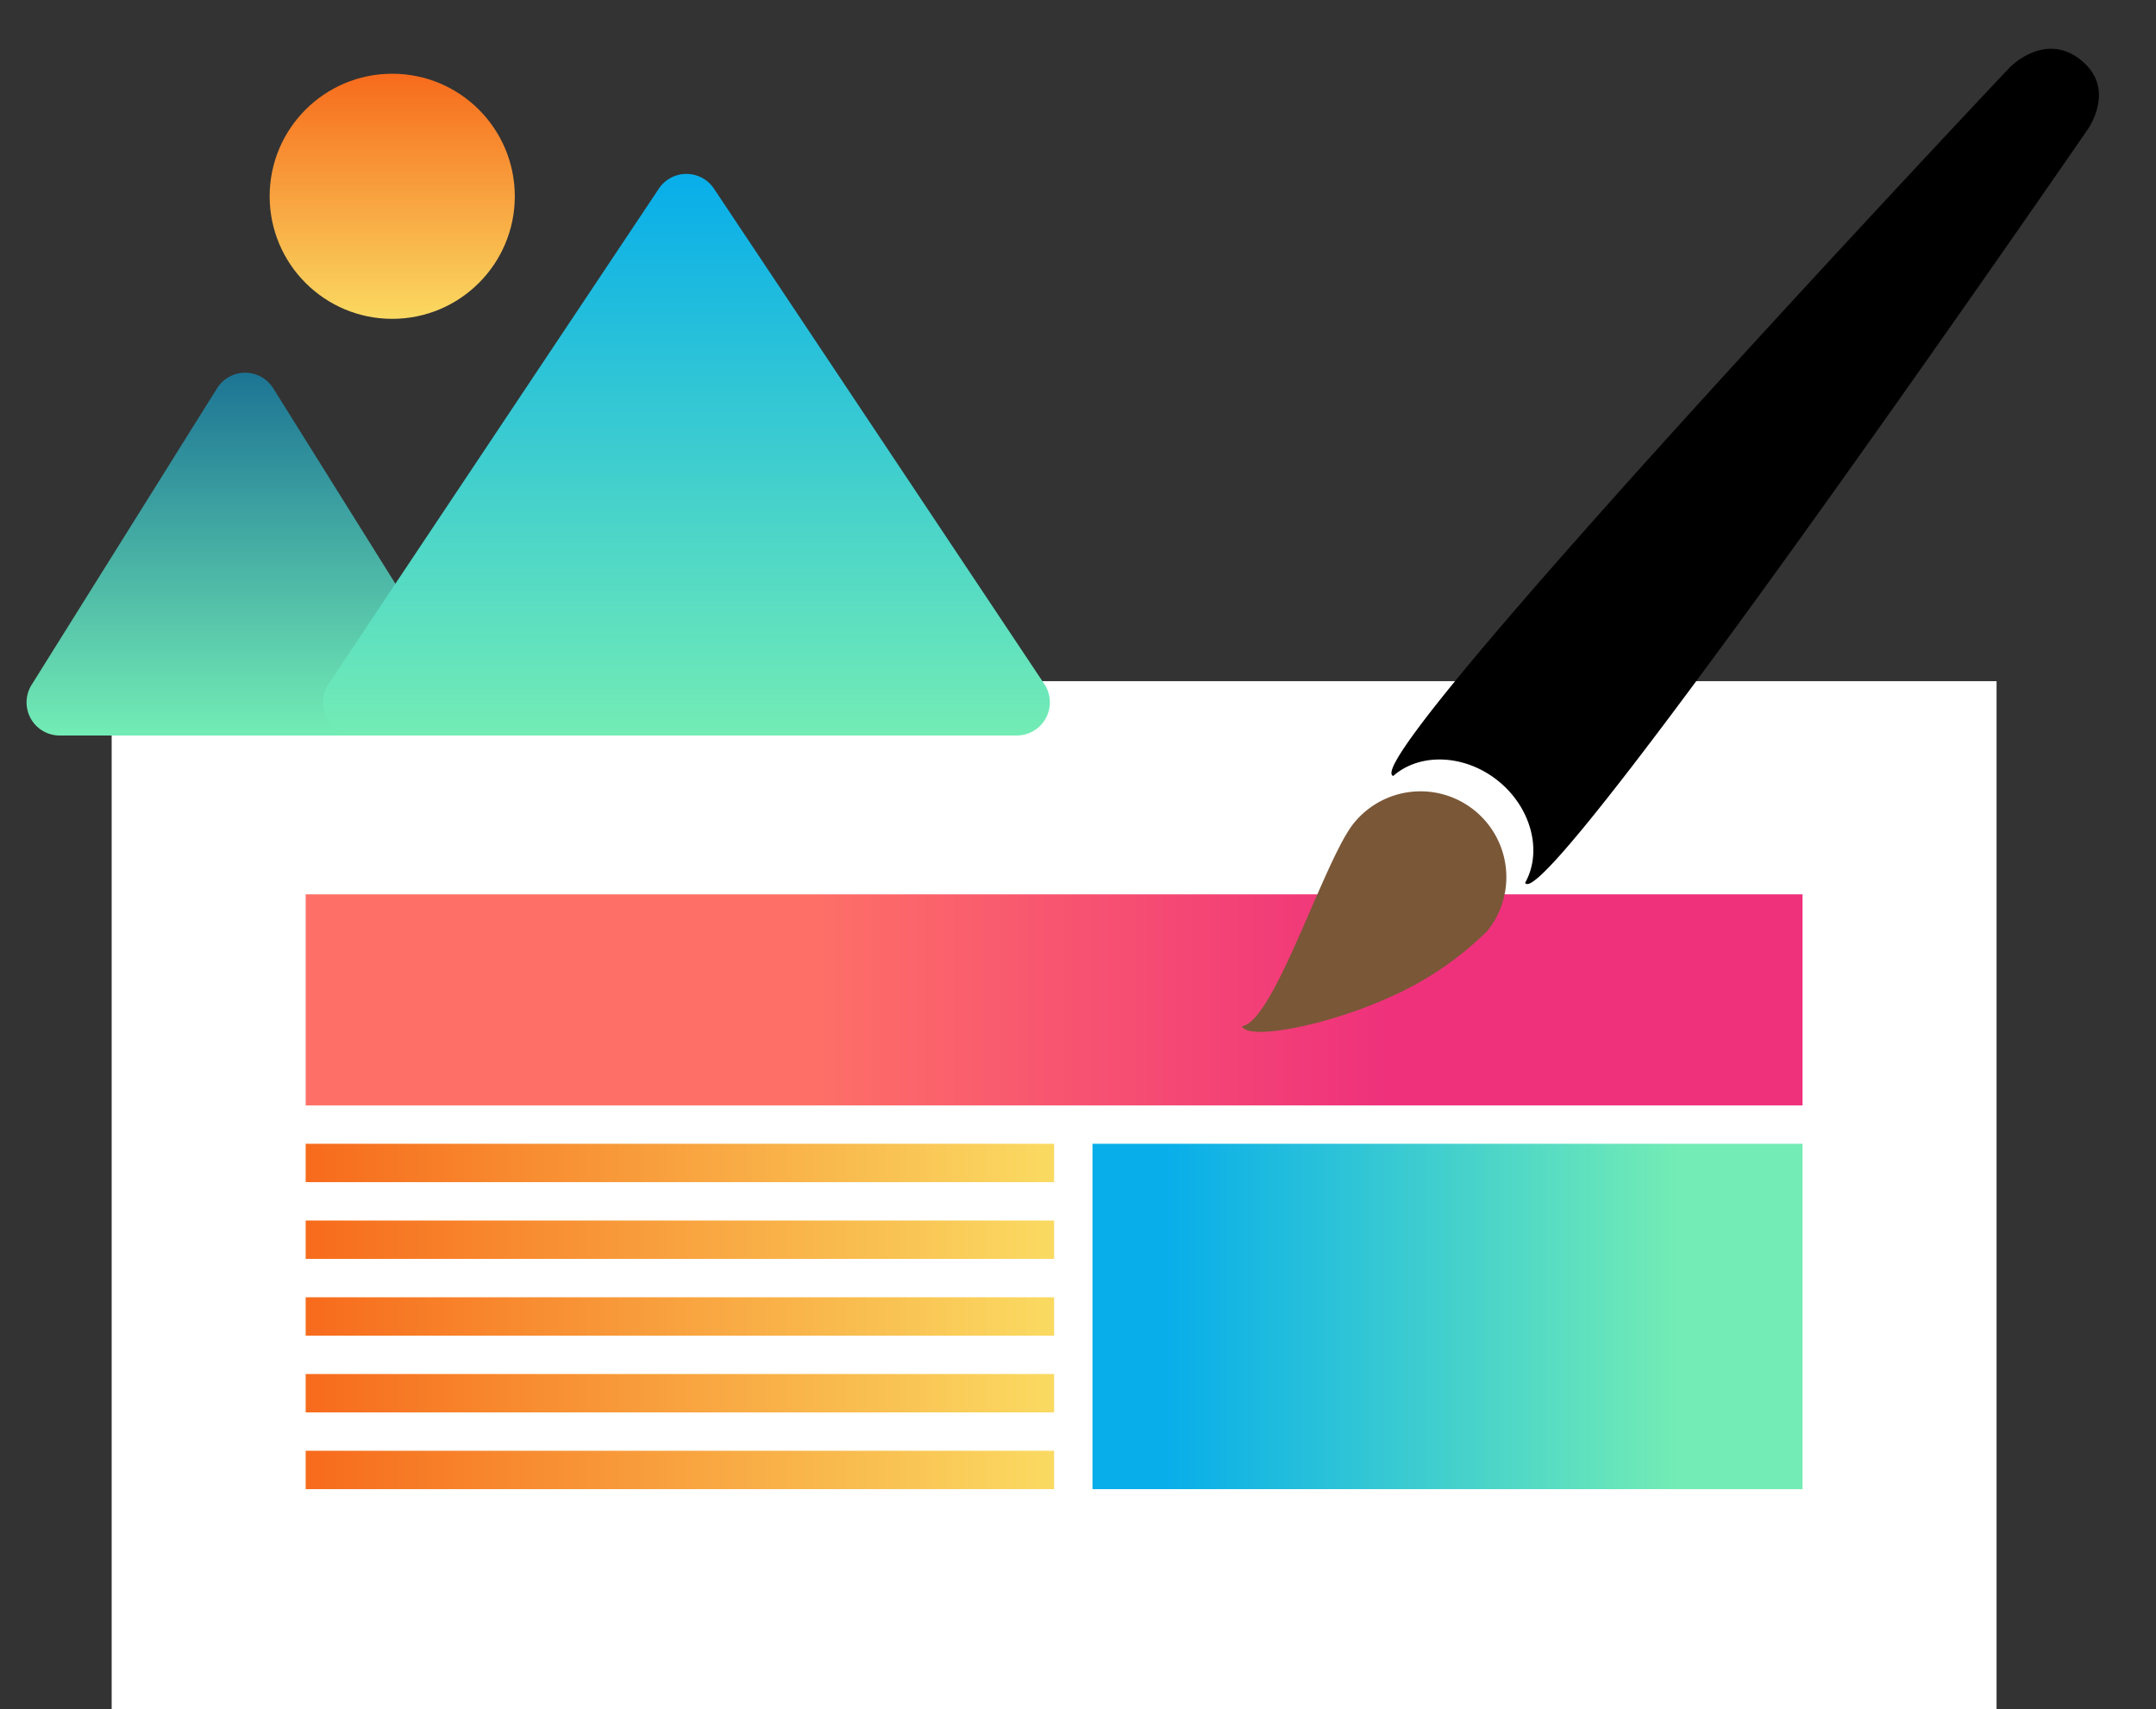 <svg xmlns="http://www.w3.org/2000/svg" xmlns:xlink="http://www.w3.org/1999/xlink" width="130.181" height="103.215" viewBox="0 0 130.181 103.215"><rect x="0" y="0" width="130.181" height="103.215" fill="#333333" stroke="none"/><defs><style>.a{fill:#fff;}.b{fill:url(#a);}.c{fill:url(#b);}.d{fill:url(#g);}.e{fill:#7a5737;}.f{fill:url(#h);}.g{fill:url(#i);}.h{fill:url(#j);}</style><linearGradient id="a" x1="0.725" y1="0.5" x2="0.337" y2="0.5" gradientUnits="objectBoundingBox"><stop offset="0" stop-color="#ef317c"/><stop offset="1" stop-color="#fe7067"/></linearGradient><linearGradient id="b" y1="0.5" x2="0.988" y2="0.5" gradientUnits="objectBoundingBox"><stop offset="0" stop-color="#f76b1c"/><stop offset="1" stop-color="#fad961"/></linearGradient><linearGradient id="g" x1="0.102" y1="0.5" x2="0.826" y2="0.5" gradientUnits="objectBoundingBox"><stop offset="0" stop-color="#08aeea"/><stop offset="1" stop-color="#73ecb5"/></linearGradient><linearGradient id="h" x1="0.5" x2="0.5" y2="1" gradientUnits="objectBoundingBox"><stop offset="0" stop-color="#1c7494"/><stop offset="1" stop-color="#73ecb5"/></linearGradient><linearGradient id="i" x1="0.5" y1="0" x2="0.5" y2="1" xlink:href="#g"/><linearGradient id="j" x1="0.5" y1="0" x2="0.5" y2="1" xlink:href="#b"/></defs><g transform="translate(-239.652 -2353.465)"><rect class="a" width="113.811" height="62.078" transform="translate(246.395 2394.601)"/><rect class="b" width="90.382" height="12.746" transform="translate(258.109 2407.474)"/><rect class="c" width="45.191" height="2.317" transform="translate(258.109 2422.538)"/><rect class="c" width="45.191" height="2.317" transform="translate(258.109 2427.173)"/><rect class="c" width="45.191" height="2.317" transform="translate(258.109 2431.808)"/><rect class="c" width="45.191" height="2.317" transform="translate(258.109 2436.443)"/><rect class="c" width="45.191" height="2.317" transform="translate(258.109 2441.078)"/><rect class="d" width="42.873" height="20.857" transform="translate(305.617 2422.538)"/><g transform="translate(360.819 2353.465) rotate(39)"><path d="M.7,59.739H.648a.158.158,0,0,1-.109-.046C-1.437,57.909,2.655,3.646,2.7,3.1c0-.031.249-3.1,3.076-3.1S8.727,3.067,8.728,3.1c.043.549,4.278,54.878,2.383,56.6a.145.145,0,0,1-.1.043l-.056,0c-.363-2.149-2.567-3.769-5.127-3.769S1.063,57.589.7,59.738Z" transform="translate(0)"/><path class="e" d="M5.181,0a5.181,5.181,0,0,1,5.181,5.181,19.647,19.647,0,0,1-2.047,6.775C6.478,15.65,3.332,19.4,2.467,18.968,3.809,17.521,0,8.042,0,5.181A5.181,5.181,0,0,1,5.181,0Z" transform="translate(0.648 58.258)"/></g><path class="f" d="M13.106,2.714a2,2,0,0,1,3.392,0L27.691,20.623a2,2,0,0,1-1.7,3.06H3.608a2,2,0,0,1-1.7-3.06Z" transform="translate(239.652 2374.2)"/><path class="g" d="M22.019,2.5a2,2,0,0,1,3.328,0L45.293,32.415a2,2,0,0,1-1.664,3.109H3.737a2,2,0,0,1-1.664-3.109Z" transform="translate(257.415 2362.358)"/><circle class="h" cx="7.401" cy="7.401" r="7.401" transform="translate(255.934 2357.918)"/></g></svg>